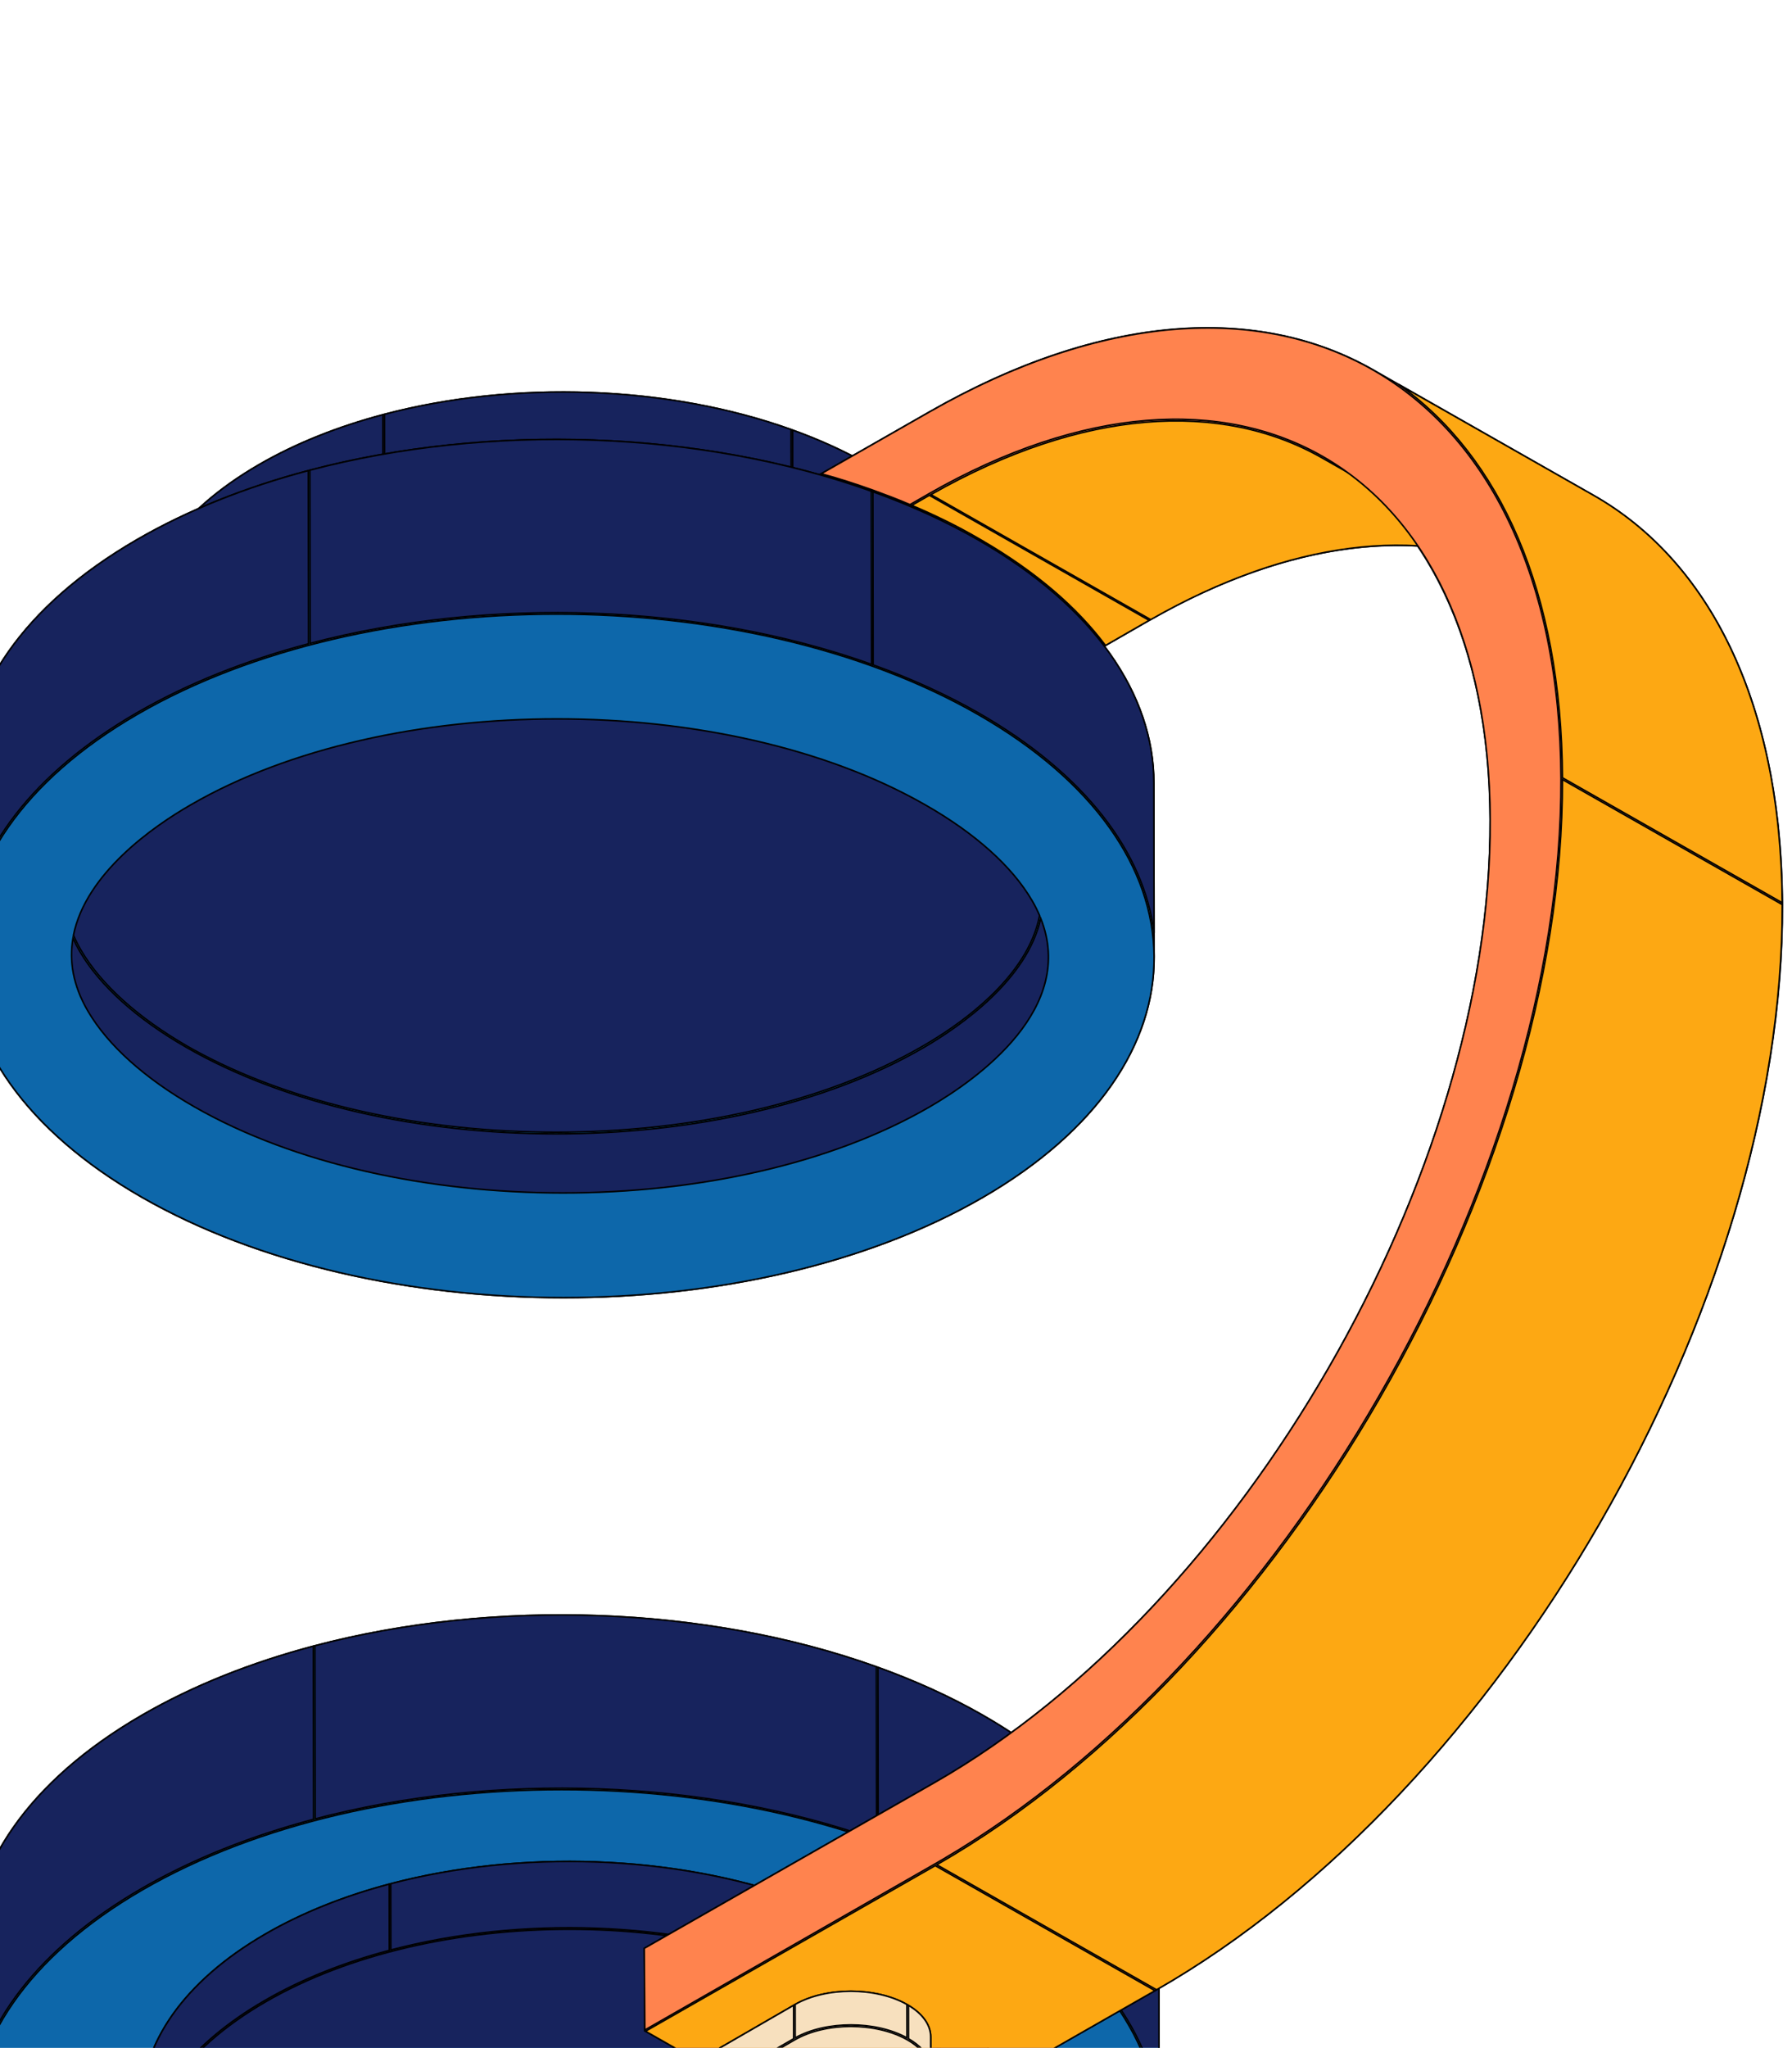<svg width="232" height="265" viewBox="0 0 232 265" fill="none" xmlns="http://www.w3.org/2000/svg">
<path d="M49.695 53.633C66.525 49.19 86.455 49.854 102.48 55.607C105.999 56.873 109.336 58.373 112.399 60.126C123.417 66.433 128.921 74.694 128.932 82.925L128.944 91.706C128.954 99.829 123.619 107.96 112.867 114.183C102.047 120.447 87.807 123.581 73.53 123.58C59.253 123.579 44.95 120.444 34.004 114.18C22.919 107.833 17.422 99.505 17.48 91.229L17.476 91.228L17.468 82.602L17.471 82.221C17.62 74.227 22.96 66.251 33.544 60.125L33.543 60.124C38.35 57.343 43.837 55.181 49.695 53.633Z" fill="#17235D" stroke="black" stroke-width="0.2"/>
<path d="M72.891 59.511C87.166 59.512 101.468 62.646 112.414 68.91C123.36 75.175 128.861 83.373 128.943 91.549C129.025 99.725 123.689 107.922 112.869 114.185C102.048 120.449 87.807 123.583 73.531 123.582C59.255 123.582 44.952 120.445 34.007 114.181C23.06 107.916 17.559 99.72 17.478 91.544C17.397 83.369 22.735 75.172 33.557 68.908C44.376 62.645 58.615 59.511 72.891 59.511Z" fill="#17235D" stroke="black" stroke-width="0.2"/>
<path d="M102.615 55.657C106.084 56.91 109.374 58.394 112.4 60.125C123.417 66.433 128.921 74.694 128.933 82.924L128.941 88.969C127.846 81.578 122.353 74.367 112.514 68.736C109.456 66.986 106.131 65.49 102.627 64.227L102.615 55.657Z" fill="#17235D" stroke="black" stroke-width="0.2"/>
<path d="M49.584 62.242C43.736 63.791 38.26 65.952 33.456 68.733C23.866 74.283 18.532 81.371 17.472 88.65L17.467 82.604L17.467 82.603C17.452 74.481 22.792 66.349 33.543 60.127C38.316 57.363 43.757 55.212 49.572 53.667L49.584 62.242Z" fill="#17235D" stroke="black" stroke-width="0.2"/>
<path d="M49.774 53.613C66.563 49.2 86.428 49.861 102.416 55.585L102.428 64.156C86.427 58.446 66.578 57.789 49.786 62.19L49.774 53.613Z" fill="#17235D" stroke="black" stroke-width="0.2"/>
<path d="M40.04 60.87C63.263 54.74 90.76 55.656 112.872 63.594C117.729 65.341 122.333 67.41 126.561 69.83C141.765 78.535 149.369 89.94 149.384 101.312L149.415 123.925C149.43 135.149 142.059 146.374 127.222 154.962C112.289 163.608 92.639 167.932 72.941 167.931C53.243 167.93 33.507 163.603 18.402 154.959C3.104 146.199 -4.492 134.702 -4.411 123.268L-4.416 123.267L-4.445 100.866C-4.465 89.645 2.914 78.417 17.751 69.829C24.386 65.99 31.956 63.006 40.04 60.87Z" fill="#0D67AA" stroke="black" stroke-width="0.2"/>
<path d="M72.059 79.476C91.726 79.476 111.43 83.788 126.527 92.407L126.526 92.408L126.596 92.447C141.701 101.092 149.301 112.41 149.415 123.706C149.528 135.002 142.155 146.318 127.225 154.961C112.29 163.606 92.639 167.931 72.942 167.93C53.244 167.929 33.51 163.602 18.404 154.957C3.298 146.312 -4.301 134.996 -4.413 123.7C-4.525 112.405 2.85 101.089 17.785 92.443C32.715 83.8 52.363 79.476 72.059 79.476Z" fill="#0D67AA" stroke="black" stroke-width="0.2"/>
<path d="M72.147 93.035C89.495 93.039 106.871 96.757 119.82 104.177C126.278 107.859 131.032 112.133 133.605 116.529C133.997 117.197 134.325 117.85 134.593 118.485C133.821 122.509 131.233 126.049 128.234 128.929C125.605 131.454 122.667 133.464 120.383 134.841L119.447 135.393C106.635 142.815 89.328 146.526 71.975 146.526C54.893 146.525 37.78 142.928 24.878 135.748L24.267 135.403C17.849 131.699 13.094 127.425 10.498 122.989C10.129 122.359 9.799 121.706 9.508 121.032C10.313 117.016 12.909 113.487 15.905 110.616C18.908 107.738 22.305 105.53 24.679 104.165L24.713 104.146L24.714 104.144C37.523 96.735 54.815 93.032 72.147 93.035Z" fill="#17235D" stroke="black" stroke-width="0.2"/>
<path d="M134.734 118.84C137.054 124.644 135.052 129.815 131.681 133.997C128.25 138.254 123.414 141.471 120.328 143.257C107.517 150.676 90.214 154.386 72.864 154.382C55.515 154.378 38.133 150.66 25.166 143.235C18.733 139.557 13.97 135.273 11.386 130.857C9.416 127.491 8.952 124.326 9.447 121.406C9.697 121.968 9.989 122.538 10.324 123.111C12.933 127.567 17.727 131.873 24.171 135.564C37.18 143.009 54.6 146.73 71.975 146.735C89.349 146.739 106.691 143.026 119.542 135.589L119.543 135.589C121.919 134.211 125.337 131.982 128.359 129.081C131.299 126.258 133.871 122.789 134.734 118.84Z" fill="#17235D" stroke="black" stroke-width="0.2"/>
<path d="M113.007 63.643C117.812 65.376 122.37 67.43 126.561 69.828L126.57 69.834L126.572 69.835C141.769 78.539 149.369 89.941 149.384 101.31L149.411 120.718C148.104 110.342 140.512 100.181 126.695 92.274C122.472 89.858 117.88 87.79 113.038 86.047L113.007 63.643Z" fill="#17235D" stroke="black" stroke-width="0.2"/>
<path d="M39.95 83.311C31.875 85.448 24.315 88.431 17.683 92.269C4.218 100.062 -3.155 110.047 -4.421 120.267L-4.444 100.865C-4.465 89.645 2.913 78.416 17.751 69.829C24.351 66.007 31.875 63.035 39.918 60.902L39.95 83.311Z" fill="#17235D" stroke="black" stroke-width="0.2"/>
<path d="M40.118 60.849C63.298 54.748 90.731 55.661 112.807 63.571L112.839 85.977C90.751 78.082 63.333 77.171 40.15 83.259L40.118 60.849Z" fill="#17235D" stroke="black" stroke-width="0.2"/>
<path d="M40.692 212.999C63.915 206.869 91.412 207.785 113.524 215.723C118.381 217.47 122.985 219.539 127.213 221.959C142.417 230.664 150.021 242.069 150.036 253.441L150.067 276.054C150.082 287.278 142.711 298.503 127.874 307.091C112.941 315.737 93.291 320.061 73.593 320.06C53.895 320.059 34.159 315.732 19.054 307.088C3.755 298.328 -3.84 286.831 -3.759 275.397L-3.764 275.396L-3.793 252.995C-3.813 241.774 3.566 230.546 18.403 221.958C25.038 218.119 32.608 215.135 40.692 212.999Z" fill="#0D67AA" stroke="black" stroke-width="0.2"/>
<path d="M72.711 231.605C92.377 231.606 112.082 235.918 127.178 244.536L127.178 244.537L127.248 244.577C142.353 253.222 149.953 264.539 150.066 275.836C150.18 287.131 142.807 298.448 127.876 307.091C112.942 315.735 93.291 320.06 73.593 320.059C53.896 320.058 34.161 315.732 19.056 307.087C3.95 298.441 -3.649 287.125 -3.761 275.829C-3.873 264.534 3.502 253.218 18.437 244.572C33.367 235.93 53.015 231.605 72.711 231.605Z" fill="#0D67AA" stroke="black" stroke-width="0.2"/>
<path d="M113.658 215.773C118.463 217.506 123.021 219.56 127.212 221.958L127.221 221.964L127.223 221.965C142.42 230.668 150.02 242.071 150.035 253.44L150.062 272.848C148.755 262.472 141.163 252.311 127.347 244.404C123.124 241.987 118.531 239.92 113.69 238.177L113.658 215.773Z" fill="#17235D" stroke="black" stroke-width="0.2"/>
<path d="M40.601 235.443C32.526 237.58 24.966 240.561 18.334 244.399C4.869 252.192 -2.505 262.178 -3.77 272.398L-3.793 252.995C-3.814 241.775 3.564 230.546 18.402 221.958C25.002 218.137 32.526 215.165 40.569 213.032L40.601 235.443Z" fill="#17235D" stroke="black" stroke-width="0.2"/>
<path d="M40.769 212.979C63.949 206.877 91.382 207.791 113.458 215.701L113.49 238.107C91.402 230.211 63.984 229.301 40.801 235.389L40.769 212.979Z" fill="#17235D" stroke="black" stroke-width="0.2"/>
<path d="M50.511 243.793C67.342 239.35 87.271 240.015 103.296 245.767C106.815 247.034 110.153 248.533 113.216 250.286C124.233 256.594 129.737 264.855 129.749 273.085L129.76 281.866C129.771 289.989 124.435 298.121 113.684 304.343C102.863 310.608 88.623 313.741 74.347 313.741C60.069 313.74 45.766 310.604 34.821 304.341C23.734 297.993 18.238 289.666 18.296 281.39L18.292 281.389L18.284 272.762L18.287 272.382C18.436 264.387 23.776 256.411 34.36 250.286L34.359 250.285C39.167 247.503 44.653 245.341 50.511 243.793Z" fill="#17235D" stroke="black" stroke-width="0.2"/>
<path d="M73.707 249.672C87.983 249.672 102.284 252.807 113.23 259.071C124.177 265.336 129.677 273.533 129.759 281.71C129.841 289.886 124.505 298.082 113.686 304.345C102.864 310.609 88.624 313.743 74.347 313.743C60.071 313.742 45.768 310.606 34.823 304.341C23.877 298.077 18.375 289.88 18.294 281.705C18.213 273.529 23.551 265.333 34.373 259.068C45.192 252.805 59.431 249.672 73.707 249.672Z" fill="#17235D" stroke="black" stroke-width="0.2"/>
<path d="M103.432 245.818C106.9 247.072 110.19 248.555 113.216 250.286C124.233 256.594 129.737 264.855 129.749 273.086L129.757 279.13C128.662 271.739 123.17 264.529 113.331 258.898C110.272 257.148 106.947 255.651 103.443 254.389L103.432 245.818Z" fill="#17235D" stroke="black" stroke-width="0.2"/>
<path d="M50.399 252.404C44.551 253.953 39.076 256.113 34.271 258.895C24.682 264.445 19.347 271.532 18.288 278.812L18.282 272.765L18.283 272.764C18.268 264.643 23.608 256.51 34.359 250.288C39.132 247.524 44.572 245.373 50.387 243.828L50.399 252.404Z" fill="#17235D" stroke="black" stroke-width="0.2"/>
<path d="M50.59 243.775C67.379 239.361 87.243 240.022 103.232 245.746L103.244 254.318C87.242 248.608 67.393 247.95 50.601 252.351L50.59 243.775Z" fill="#17235D" stroke="black" stroke-width="0.2"/>
<path d="M64.988 267.531C72.318 265.596 80.998 265.886 87.976 268.391C89.508 268.942 90.961 269.595 92.294 270.358C97.089 273.103 99.471 276.69 99.476 280.253L99.486 287.403C99.491 290.919 97.181 294.449 92.502 297.158C87.793 299.884 81.593 301.249 75.373 301.249C69.153 301.249 62.925 299.882 58.162 297.156C53.337 294.393 50.958 290.778 50.983 287.196L50.981 287.195L50.972 280.111C50.965 276.606 53.265 273.085 57.919 270.379L57.957 270.358C60.048 269.147 62.437 268.205 64.988 267.531Z" fill="#0D67AA" stroke="black" stroke-width="0.2"/>
<path d="M75.095 273.417C81.314 273.417 87.541 274.784 92.304 277.51C97.068 280.236 99.45 283.796 99.486 287.335C99.521 290.874 97.211 294.432 92.503 297.158C87.793 299.884 81.593 301.25 75.373 301.25C69.154 301.25 62.926 299.883 58.163 297.157C53.399 294.431 51.017 290.871 50.982 287.332C50.947 283.794 53.257 280.235 57.967 277.509C62.675 274.784 68.876 273.417 75.095 273.417Z" fill="#0D67AA" stroke="black" stroke-width="0.2"/>
<path d="M64.874 274.509C62.334 275.185 59.956 276.125 57.866 277.334C53.939 279.607 51.637 282.476 50.98 285.458L50.972 280.111C50.966 276.596 53.277 273.065 57.956 270.357L57.957 270.357C60.014 269.165 62.358 268.236 64.863 267.565L64.874 274.509Z" fill="#17235D" stroke="black" stroke-width="0.2"/>
<path d="M65.063 267.512C72.353 265.605 80.967 265.892 87.91 268.367L87.92 275.307C80.965 272.845 72.366 272.561 65.073 274.456L65.063 267.512Z" fill="#17235D" stroke="black" stroke-width="0.2"/>
<path d="M120.319 53.31C142.69 40.499 162.957 39.404 177.802 47.882L206.314 64.11C221.053 72.489 230.324 90.357 230.745 115.792L230.759 117.008C230.859 142.925 221.815 171.641 207.13 197.087C192.446 222.534 172.125 244.702 149.682 257.528L112.02 279.024L83.481 262.821L83.409 252.139L121.071 230.644C140.981 219.248 158.996 199.583 172.006 177.029C185.017 154.475 193.028 129.023 192.923 106.043C192.869 91.304 189.422 79.419 183.558 70.691L183.53 70.65L183.481 70.647C173.159 70.076 161.38 73.09 148.931 80.195L143.123 83.534C139.337 78.475 133.835 73.772 126.655 69.667L126.656 69.667C123.871 68.043 120.932 66.619 117.857 65.325L117.858 65.325C116.263 64.629 114.612 64.021 112.964 63.413L112.963 63.413C110.789 62.637 108.598 61.922 106.318 61.307L120.318 53.31L120.319 53.31Z" fill="#FF834E" stroke="black" stroke-width="0.2"/>
<path d="M148.778 80.282L143.123 83.535C139.456 78.635 134.178 74.069 127.325 70.056L126.655 69.668C123.926 68.077 121.049 66.677 118.041 65.404L120.317 64.096L148.778 80.282Z" fill="#FDA813" stroke="black" stroke-width="0.2"/>
<path d="M120.517 64.008C140.203 52.808 158.079 51.817 171.113 59.228L196.538 73.683C183.765 68.118 167.115 69.837 148.973 80.187L120.517 64.008Z" fill="#FDA813" stroke="black" stroke-width="0.2"/>
<path d="M149.531 257.618L112.026 279.046L83.569 262.866L121.075 241.438L149.531 257.618Z" fill="#FDA813" stroke="black" stroke-width="0.2"/>
<path d="M206.313 64.105C221.238 72.591 230.579 90.846 230.732 116.829L202.276 100.649C202.16 76.556 194.162 59.037 181.1 49.768L206.313 64.105Z" fill="#FDA813" stroke="black" stroke-width="0.2"/>
<path d="M230.734 117.062C230.831 142.954 221.802 171.648 207.133 197.08C192.465 222.513 172.164 244.673 149.732 257.504L121.276 241.323C143.705 228.462 163.99 206.302 178.65 180.885C193.309 155.468 202.347 126.786 202.276 100.88L230.734 117.062Z" fill="#FDA813" stroke="black" stroke-width="0.2"/>
<path d="M120.317 53.313C142.76 40.487 163.143 39.407 177.938 47.981C192.732 56.555 201.974 74.804 202.094 100.71C202.194 126.627 193.15 155.343 178.465 180.789C164.01 205.838 144.094 227.71 122.067 240.621L121.017 241.23L83.478 262.709L83.408 252.141L121.069 230.646C140.979 219.249 158.995 199.585 172.005 177.031C185.016 154.477 193.028 129.024 192.922 106.044C192.816 83.065 184.622 66.832 171.451 59.193C158.281 51.555 140.168 52.53 120.267 63.894L120.267 63.895L117.811 65.306C116.23 64.619 114.596 64.016 112.963 63.414L112.962 63.414C110.789 62.639 108.599 61.924 106.32 61.309L120.317 53.313Z" fill="#FF834E" stroke="black" stroke-width="0.2"/>
<path d="M110.159 257.694C112.637 257.695 115.115 258.205 117.079 259.22L117.465 259.43C119.494 260.595 120.491 262.104 120.492 263.592L120.496 268.13L120.496 268.131C120.506 269.607 119.544 271.101 117.556 272.249L82.232 292.66C80.235 293.816 77.602 294.397 74.959 294.397C72.481 294.398 70.004 293.888 68.043 292.874L67.657 292.665C65.655 291.521 64.667 290.032 64.639 288.562L64.647 288.268C64.647 288.267 64.646 288.266 64.647 288.265L64.629 288.264L64.622 283.946C64.621 282.474 65.585 280.985 67.569 279.838L102.674 259.554L102.673 259.555L102.893 259.428C104.885 258.274 107.517 257.694 110.159 257.694Z" fill="#F7E0BE" stroke="black" stroke-width="0.2"/>
<path d="M110.165 262.245C112.788 262.245 115.411 262.818 117.425 263.956L117.47 263.982C119.487 265.137 120.482 266.638 120.497 268.117C120.512 269.597 119.547 271.096 117.554 272.25L82.231 292.662C80.235 293.817 77.603 294.398 74.961 294.399C72.319 294.399 69.676 293.818 67.66 292.664C65.64 291.508 64.643 290.007 64.628 288.527C64.614 287.139 65.463 285.734 67.214 284.611L67.576 284.39L102.899 263.978C104.892 262.824 107.523 262.244 110.165 262.245Z" fill="#F7E0BE" stroke="black" stroke-width="0.2"/>
<path d="M102.75 263.836L67.476 284.218C65.97 285.088 65.015 286.168 64.627 287.311L64.622 283.945C64.621 282.474 65.586 280.985 67.569 279.839L102.744 259.512L102.75 263.836Z" fill="#F7E0BE" stroke="black" stroke-width="0.2"/>
<path d="M117.613 259.519C119.542 260.669 120.488 262.141 120.491 263.593L120.496 266.959C120.102 265.808 119.136 264.718 117.618 263.838L117.613 259.519Z" fill="#F7E0BE" stroke="black" stroke-width="0.2"/>
<path d="M110.159 257.692C112.779 257.693 115.4 258.265 117.413 259.401L117.42 263.727C115.384 262.606 112.769 262.046 110.164 262.046C107.561 262.046 104.959 262.603 102.948 263.722L102.942 259.397C104.929 258.262 107.538 257.692 110.159 257.692Z" fill="#F7E0BE" stroke="black" stroke-width="0.2"/>
</svg>
